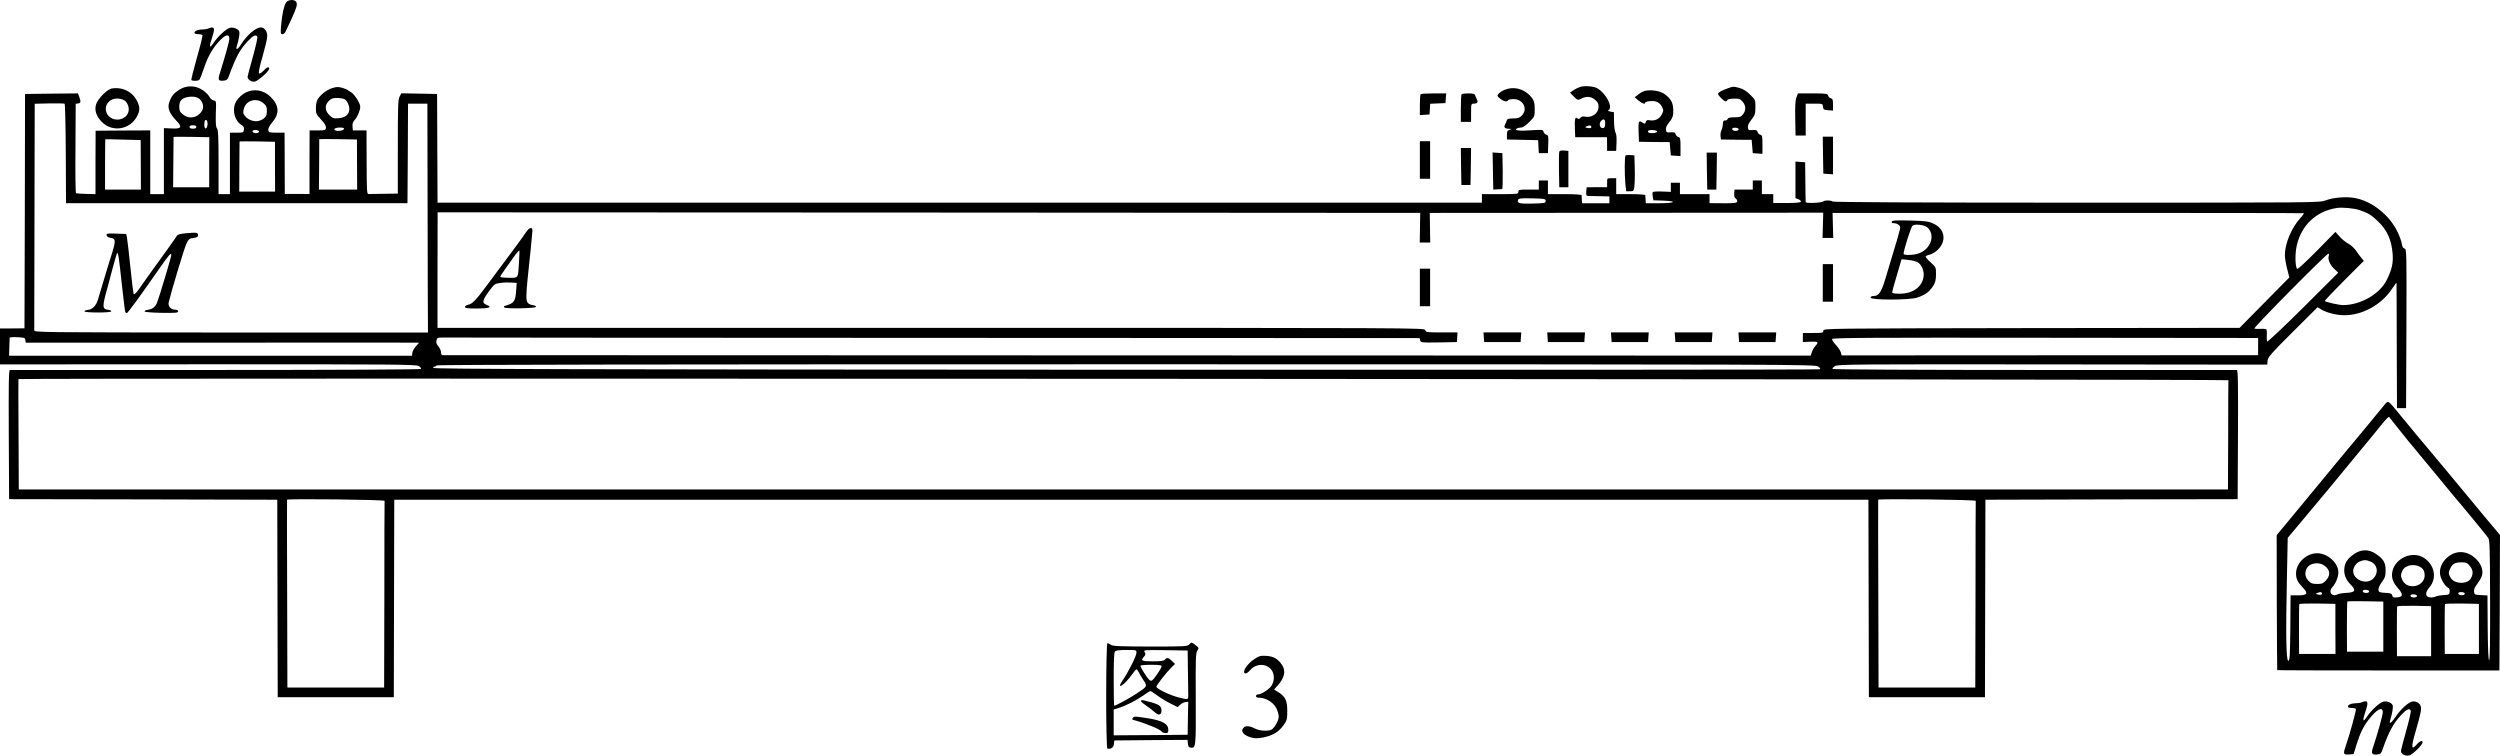 <?xml version="1.0" standalone="no"?>
<!DOCTYPE svg PUBLIC "-//W3C//DTD SVG 20010904//EN"
 "http://www.w3.org/TR/2001/REC-SVG-20010904/DTD/svg10.dtd">
<svg version="1.0" xmlns="http://www.w3.org/2000/svg"
 width="2196.516pt" height="663.891pt" viewBox="0 0 2196.516 663.891"
 preserveAspectRatio="xMidYMid meet">
<g transform="translate(-33.5,862.061) scale(0.1,-0.1)"
fill="#000000" stroke="none">
<g>
<path d="M2848 8598 c-19 -30 -35 -104 -43 -200 -6 -71 -5 -78 12 -78 11 0 24
13 32 33 8 17 30 65 49 105 43 94 52 125 40 145 -14 26 -72 22 -90 -5z"/>
</g>
<g>
<path d="M2165 8370 c-11 -5 -39 -9 -61 -9 -39 -1 -71 -20 -57 -34 3 -4 19 -7
34 -7 15 0 30 -4 33 -9 3 -4 -19 -93 -49 -197 -29 -103 -51 -192 -49 -196 6
-10 56 -10 69 0 6 4 25 52 43 106 35 105 78 179 143 245 47 49 79 54 79 13 0
-24 -29 -129 -84 -307 -18 -57 -12 -68 34 -63 28 3 35 9 47 43 63 171 96 231
167 306 47 50 72 60 82 35 3 -8 -15 -87 -40 -177 -25 -89 -46 -168 -46 -174 0
-24 38 -48 65 -41 31 8 125 92 125 112 0 23 -20 16 -51 -18 -18 -18 -34 -27
-39 -22 -5 5 7 65 32 149 22 77 41 156 41 177 2 41 -25 78 -55 78 -46 0 -125
-69 -177 -152 -25 -42 -48 -51 -36 -15 18 56 28 115 22 131 -9 23 -51 40 -82
32 -34 -9 -106 -75 -145 -134 -36 -55 -40 -34 -10 54 27 79 19 97 -35 74z"/>
</g>
<g>
<path d="M14241 7862 c-18 -2 -51 -15 -73 -29 l-39 -26 34 -35 c34 -33 35 -34
65 -18 45 23 86 20 121 -10 25 -20 31 -34 31 -63 0 -54 -56 -96 -114 -86 -23
5 -36 2 -45 -9 -10 -12 -17 -14 -27 -5 -20 17 -25 -5 -22 -92 l3 -74 140 0
139 0 1 -60 0 -60 40 0 40 0 3 73 c2 46 -2 79 -9 88 -6 8 -12 50 -13 96 l-1
83 -30 5 c-20 4 -26 8 -17 13 42 27 -26 154 -105 195 -24 12 -79 19 -122 14z
m197 -329 c-2 -30 -7 -38 -23 -38 -24 0 -33 38 -15 61 24 28 41 17 38 -23z
m-123 -22 c8 -14 -9 -21 -35 -14 -22 6 -23 7 -4 14 26 10 32 10 39 0z"/>
</g>
<g>
<path d="M1909 7832 c-49 -32 -70 -58 -88 -114 -16 -47 4 -96 61 -155 58 -59
49 -76 -40 -71 l-67 3 0 -290 0 -290 -60 0 -60 0 0 280 0 280 -240 -1 -240 -2
-1 -278 0 -279 -82 2 c-45 1 -85 4 -89 6 -5 3 -7 181 -5 395 l2 391 23 3 c23
3 24 17 6 64 l-9 24 -232 -2 -233 -3 -2 -1030 -3 -1029 -107 -1 -108 0 0 -158
0 -158 1828 1 c1673 0 1829 -1 1852 -16 14 -9 22 -20 19 -25 -3 -5 -754 -9
-1802 -9 -988 0 -1803 0 -1810 0 -10 0 -12 -117 -10 -567 l3 -568 1178 -2
1178 -3 2 -867 2 -868 510 0 510 0 2 868 2 867 6476 0 6476 0 2 -867 2 -868
510 0 510 0 2 868 2 867 1108 3 1108 2 3 568 c2 450 0 567 -10 567 -7 0 -808
0 -1780 0 -1030 0 -1769 4 -1772 9 -3 5 6 16 20 25 23 16 165 17 1912 15
l1887 -2 3 35 c3 30 30 62 221 252 l218 217 37 -22 c47 -27 135 -49 201 -48
158 0 327 95 417 233 21 32 38 55 39 50 0 -5 2 -254 2 -554 l2 -545 40 0 40 0
3 698 c2 678 2 699 -17 704 -13 3 -20 17 -24 44 -3 22 -22 73 -43 114 -72 142
-223 259 -369 286 -76 14 -189 5 -257 -21 -53 -20 -68 -20 -2188 -20 -1399 0
-2138 4 -2144 10 -12 12 -69 13 -81 1 -14 -13 -155 -19 -155 -6 -1 5 -2 87 -3
180 l-2 170 -42 3 -43 3 0 -161 0 -160 26 -10 c14 -6 24 -15 22 -21 -3 -8 -43
-12 -123 -12 l-120 0 0 39 0 39 -50 0 -50 0 0 60 0 60 -40 0 -40 0 0 -40 0
-40 -80 0 -80 0 -3 -33 c-2 -23 2 -38 14 -46 9 -7 15 -20 12 -27 -5 -12 -30
-15 -124 -14 l-119 1 0 40 0 39 -130 0 -130 0 0 50 0 50 -40 0 -40 0 0 -40 0
-40 -76 3 c-44 2 -79 0 -83 -6 -3 -5 -3 -24 0 -41 l6 -30 87 -3 c131 -5 102
-23 -36 -23 l-118 0 -2 30 c0 17 -2 35 -2 40 -1 6 -51 10 -128 10 l-128 0 0
70 0 70 -40 0 c-40 0 -40 0 -40 -39 l0 -40 -90 0 -90 -1 -3 -37 c-2 -26 1 -38
10 -39 7 0 54 -1 103 -2 l90 -2 0 -30 0 -30 -120 0 -120 0 -2 30 c0 17 -2 35
-2 40 -1 6 -57 10 -148 10 l-148 0 0 60 0 60 -40 0 -40 0 0 -40 0 -40 -90 0
c-83 0 -90 -1 -90 -20 0 -19 -7 -20 -160 -20 l-160 0 0 -38 0 -37 -4588 0
-4588 0 -2 477 -2 478 -157 3 -157 3 -16 -30 c-13 -26 -15 -91 -15 -441 l0
-410 -120 -2 c-66 -1 -127 -2 -137 -2 -15 -1 -16 25 -17 279 l-1 280 -60 0
-60 0 -3 34 c-2 23 3 40 17 55 25 26 51 87 51 119 0 30 -52 112 -82 128 -13 7
-25 15 -28 18 -3 4 -24 13 -48 20 -37 10 -51 10 -93 -4 -49 -17 -103 -60 -126
-102 -7 -13 -13 -45 -13 -73 0 -47 4 -55 46 -100 32 -34 45 -56 42 -72 -3 -22
-7 -23 -73 -23 l-70 0 -1 -280 0 -279 -109 1 -108 0 -1 269 -1 269 -70 0 c-65
0 -70 2 -73 23 -2 14 9 37 32 64 68 79 65 150 -9 225 -91 91 -227 78 -301 -31
-46 -67 -21 -180 47 -216 14 -8 19 -19 17 -38 -3 -26 -5 -27 -63 -27 l-60 0 0
-270 0 -270 -50 0 -50 0 0 281 c0 222 -3 284 -14 297 -10 13 -12 45 -10 129 4
111 4 113 -19 116 -13 2 -29 16 -38 33 -8 17 -36 43 -62 60 -64 41 -139 41
-203 1z m198 -104 c21 -39 16 -74 -18 -107 -41 -41 -103 -43 -148 -5 -26 21
-31 33 -31 68 0 54 25 78 88 86 54 6 90 -8 109 -42z m1255 21 c26 -14 48 -67
41 -101 -8 -39 -37 -60 -91 -66 -44 -4 -53 -1 -80 24 -44 41 -47 90 -7 129 19
19 35 25 70 25 26 0 55 -5 67 -11z m-713 -35 c26 -21 31 -33 31 -68 0 -47 -17
-69 -66 -86 -40 -14 -100 6 -127 42 -18 24 -19 32 -8 68 21 71 111 94 170 44z
m-1736 -445 l2 -434 1500 0 1500 0 3 438 2 437 85 0 85 0 2 -970 c1 -533 2
-986 3 -1006 l0 -35 -1730 0 c-1722 1 -1730 1 -1729 21 0 11 1 463 2 1005 l2
984 128 3 c70 2 131 0 135 -3 4 -3 9 -201 10 -440z m1245 255 c-5 -42 -28 -43
-28 -1 0 18 3 37 7 40 12 13 25 -10 21 -39z m-98 -19 c0 -10 -10 -15 -30 -15
-20 0 -30 5 -30 15 0 10 10 15 30 15 20 0 30 -5 30 -15z m1298 -17 c-5 -14
-51 -23 -74 -14 -27 10 -4 26 37 26 28 0 39 -4 37 -12z m-747 -23 c0 -5 -7
-12 -16 -13 -23 -5 -47 6 -40 19 8 13 56 8 56 -6z m-438 -270 l0 -220 -158 0
-159 0 2 220 c1 121 2 221 2 223 0 1 71 1 157 0 l157 -3 -1 -220z m-601 -22
l1 -218 -158 0 -157 0 0 220 c1 121 1 221 2 222 0 1 70 0 155 -3 l156 -4 1
-217z m1900 2 l1 -220 -168 0 -168 0 2 220 c0 121 1 221 1 223 0 1 74 1 165 0
l166 -3 1 -220z m-721 -19 l1 -219 -157 0 -158 0 1 219 c1 120 1 220 2 222 0
1 70 1 156 0 l155 -3 0 -219z m11164 -301 c0 -19 -8 -20 -114 -23 -116 -3
-139 3 -128 33 6 13 24 15 124 13 110 -3 118 -4 118 -23z m7153 -81 c72 -24
105 -44 160 -98 81 -78 119 -162 129 -287 6 -81 -7 -138 -53 -230 -61 -122
-230 -219 -382 -219 -36 0 -151 26 -161 36 -3 2 73 83 169 179 l174 174 -20
23 c-11 13 -32 41 -47 64 -15 22 -46 51 -70 64 -23 12 -58 41 -77 63 l-36 40
-164 -167 c-90 -91 -167 -163 -172 -158 -18 18 -20 130 -4 203 40 180 171 304
351 332 47 8 155 -2 203 -19z m-8257 -154 l-2 -130 46 0 46 0 -2 130 -2 130
1728 1 1729 1 -3 -111 -3 -111 47 0 47 0 -3 110 -3 110 2069 0 c1137 0 2069
-1 2072 -3 2 -2 -11 -20 -29 -40 -79 -86 -138 -226 -138 -327 0 -26 9 -80 20
-121 l19 -76 -218 -221 -219 -222 -1828 -2 c-1821 -3 -1829 -3 -1829 -23 0
-19 -7 -20 -90 -20 l-90 0 0 -40 0 -40 54 3 c77 4 89 -2 60 -32 -13 -13 -28
-39 -34 -57 l-11 -33 -6005 2 c-3302 1 -6010 2 -6016 2 -7 0 -13 11 -13 24 0
14 -10 37 -23 53 -17 20 -22 35 -17 53 5 23 11 25 58 25 29 -1 1971 -2 4316
-3 l4264 -2 5 -20 c5 -20 12 -20 164 -18 l158 3 3 43 3 42 -139 0 c-131 0
-140 1 -145 20 -5 20 -9 20 -4342 20 l-4336 0 0 507 c1 280 1 508 1 508 0 0
1942 -1 4317 -2 l4316 -3 -2 -130z m7985 -246 c-11 -29 8 -77 45 -113 l38 -36
-309 -308 c-170 -169 -312 -302 -315 -297 -4 6 -5 30 -4 55 2 24 0 48 -4 52
-4 4 -28 6 -52 4 -25 -1 -49 0 -53 3 -11 7 640 664 651 658 5 -2 6 -10 3 -18z
m-20238 -741 l3 -23 1722 0 c947 1 1726 1 1730 0 5 0 -5 -14 -22 -30 -16 -17
-31 -43 -33 -58 l-3 -27 -1770 0 -1770 0 2 75 c1 41 2 79 3 83 0 4 30 7 68 5
61 -3 67 -5 70 -25z m19617 -57 l0 -76 -1830 -1 -1829 -1 -8 28 c-4 15 -24 44
-44 65 -20 21 -34 44 -32 51 5 11 334 13 1874 11 l1869 -2 0 -75z m-3865 -176
c20 -15 22 -20 10 -24 -8 -4 -2751 -5 -6094 -4 -4853 2 -6080 6 -6084 16 -2 6
3 12 12 12 9 0 16 5 16 10 0 7 2026 10 6058 10 5953 0 6057 -1 6082 -20z
m3604 -120 c-1 -5 -2 -224 -2 -485 l-2 -475 -9705 0 -9705 0 -2 483 c-2 265
-2 484 -1 487 3 10 19418 0 19417 -10z m-16200 -1060 c-1 -5 -2 -377 -2 -825
l-2 -815 -425 0 -425 0 -2 823 c-2 452 -2 824 -1 827 3 10 858 1 857 -10z
m13980 0 c-1 -5 -2 -377 -2 -825 l-2 -815 -425 0 -425 0 -2 823 c-2 452 -2
824 -1 827 3 10 858 1 857 -10z"/>
<g>
<path d="M1967 6571 c-46 -4 -71 -11 -77 -21 -5 -8 -42 -62 -84 -120 -135
-186 -220 -306 -254 -355 -18 -26 -37 -44 -41 -39 -5 5 -18 110 -30 234 -13
124 -26 241 -30 260 l-7 35 -88 3 c-80 3 -87 1 -84 -15 2 -11 14 -19 30 -21
50 -6 52 -22 18 -134 -17 -57 -35 -114 -40 -128 -5 -14 -18 -59 -30 -100 -12
-41 -26 -86 -30 -100 -5 -14 -14 -47 -22 -74 -16 -59 -49 -94 -91 -98 -18 -2
-31 -7 -29 -13 1 -6 49 -10 117 -10 68 0 116 4 118 10 1 6 -10 11 -25 13 -56
7 -57 25 -8 197 5 17 24 90 43 163 20 74 38 136 40 139 10 9 17 -35 42 -271
15 -132 28 -243 31 -248 3 -4 9 -8 14 -8 8 0 116 148 283 388 84 121 107 148
107 122 0 -18 -109 -381 -126 -421 -17 -38 -41 -56 -84 -61 -14 -2 -25 -7 -25
-13 0 -6 58 -11 148 -13 126 -2 147 0 147 13 0 10 -10 15 -29 15 -35 0 -61 31
-54 63 23 97 138 481 156 517 20 40 26 46 62 50 32 4 40 9 40 25 0 23 -11 25
-108 16z"/>
</g>
<g>
<path d="M16956 6673 c-3 -8 2 -13 15 -13 30 0 59 -18 59 -37 0 -19 -23 -101
-131 -455 -34 -114 -58 -148 -101 -148 -18 0 -28 -5 -28 -15 0 -22 345 -22
410 1 68 23 104 49 136 96 23 36 28 54 29 107 0 63 0 63 -48 107 -27 24 -46
48 -43 52 3 5 19 12 34 15 16 3 43 18 61 33 91 76 80 189 -23 238 -46 22 -67
25 -208 29 -125 3 -158 1 -162 -10z m310 -48 c12 -8 27 -30 34 -49 24 -74 -31
-161 -117 -185 -49 -14 -123 -14 -123 0 0 31 65 236 79 247 19 16 94 9 127
-13z m-80 -310 c36 -23 57 -80 49 -129 -14 -89 -96 -146 -210 -146 -42 0 -65
4 -65 11 0 7 9 44 21 83 11 39 30 102 41 140 l20 69 59 -6 c33 -3 71 -13 85
-22z"/>
</g>
<g>
<path d="M4955 6578 c-25 -39 -85 -120 -341 -463 -99 -133 -129 -165 -166
-172 -15 -3 -28 -12 -28 -19 0 -11 22 -14 104 -14 106 0 140 11 91 30 -49 19
-45 39 26 135 38 50 45 54 92 60 29 4 72 5 97 3 l45 -3 -4 -55 c-7 -109 -17
-123 -100 -147 -10 -2 -11 -7 -4 -14 13 -13 278 -8 278 6 0 5 -9 11 -20 13
-53 8 -65 23 -65 79 0 30 4 96 10 146 15 135 41 398 43 427 3 41 -27 35 -58
-12z m-60 -260 c-9 -147 -3 -138 -91 -138 -41 0 -74 4 -74 9 0 7 52 82 137
199 13 17 27 32 30 32 3 0 2 -46 -2 -102z"/>
</g>
<g>
<path d="M16350 6135 l0 -165 45 0 45 0 0 165 0 165 -45 0 -45 0 0 -165z"/>
</g>
<g>
<path d="M12810 6095 l0 -165 45 0 45 0 0 165 0 165 -45 0 -45 0 0 -165z"/>
</g>
<g>
<path d="M13372 5658 l3 -43 160 0 160 0 3 43 3 42 -166 0 -166 0 3 -42z"/>
</g>
<g>
<path d="M13932 5658 l3 -43 160 0 160 0 3 43 3 42 -166 0 -166 0 3 -42z"/>
</g>
<g>
<path d="M14492 5658 l3 -43 160 0 160 0 3 43 3 42 -166 0 -166 0 3 -42z"/>
</g>
<g>
<path d="M15052 5658 l3 -43 160 0 160 0 3 43 3 42 -166 0 -166 0 3 -42z"/>
</g>
<g>
<path d="M15612 5658 l3 -43 160 0 160 0 3 43 3 42 -166 0 -166 0 3 -42z"/>
</g>
</g>
<g>
<path d="M15525 7848 c-59 -20 -95 -39 -95 -52 0 -15 52 -66 67 -66 6 0 13 5
15 12 2 6 26 12 57 12 46 1 56 -3 77 -27 29 -34 31 -76 3 -111 -18 -22 -28
-26 -75 -26 -40 0 -56 -4 -60 -15 -4 -9 -14 -14 -23 -13 -12 2 -17 -6 -19 -32
-1 -19 -7 -44 -13 -56 -6 -11 -9 -34 -7 -50 l3 -29 135 -2 135 -1 5 -59 5 -58
43 -3 42 -3 0 81 c0 72 -2 82 -19 87 -11 3 -21 14 -24 24 -4 16 -13 19 -44 17
-34 -3 -38 -1 -41 22 -2 18 8 40 31 69 31 40 35 50 35 109 1 64 0 65 -46 111
-33 32 -61 50 -95 59 -54 14 -52 14 -92 0z m86 -363 c0 -5 -7 -12 -16 -13 -23
-5 -47 6 -40 19 8 13 56 8 56 -6z"/>
</g>
<g>
<path d="M1317 7843 c-39 -6 -122 -89 -137 -137 -17 -52 -1 -104 48 -155 92
-96 251 -71 312 50 24 46 25 75 5 120 -40 91 -129 138 -228 122z m115 -107
c10 -6 23 -26 29 -44 21 -64 -25 -122 -96 -122 -91 0 -135 103 -69 161 33 30
94 32 136 5z"/>
</g>
<g>
<path d="M13585 7841 c-39 -10 -68 -26 -86 -47 -12 -14 -10 -19 16 -40 32 -25
60 -31 70 -14 3 6 26 10 49 10 84 0 128 -89 71 -145 -19 -20 -34 -25 -75 -25
-39 0 -52 -4 -56 -17 -3 -10 -10 -26 -15 -36 -14 -25 -3 -37 34 -38 30 -1 30
-1 7 -8 -21 -6 -25 -13 -25 -46 l0 -40 137 -3 137 -3 3 -57 3 -57 40 0 40 0 3
78 c3 71 1 79 -17 84 -10 3 -22 14 -24 25 -6 20 -11 20 -106 14 -104 -8 -156
-2 -130 15 8 5 25 9 38 9 15 0 42 18 72 48 47 48 48 48 48 114 0 54 -5 72 -24
98 -49 67 -135 100 -210 81z"/>
</g>
<g>
<path d="M14790 7823 c-14 -3 -40 -16 -59 -31 l-34 -26 33 -28 c34 -28 60 -36
60 -19 0 5 19 11 43 13 52 6 88 -13 107 -55 12 -28 11 -34 -7 -66 -22 -38 -60
-55 -105 -47 -21 4 -28 1 -33 -15 -6 -19 -8 -19 -31 -4 -32 21 -36 10 -32 -91
l3 -79 135 -2 135 -1 5 -59 5 -58 43 -3 42 -3 0 81 c0 72 -2 82 -19 87 -11 3
-21 14 -24 24 -4 16 -13 19 -44 17 -34 -3 -38 -1 -41 23 -2 16 6 37 21 55 39
47 46 68 43 127 -3 61 -24 95 -82 135 -36 24 -112 36 -164 25z m105 -358 c0
-12 -50 -19 -71 -11 -9 3 -12 11 -9 16 8 14 80 9 80 -5z"/>
</g>
<g>
<path d="M12817 7793 c-4 -3 -7 -46 -7 -95 l0 -89 43 3 42 3 3 47 3 47 67 3
67 3 3 43 3 42 -109 0 c-60 0 -112 -3 -115 -7z"/>
</g>
<g>
<path d="M13177 7793 c-4 -3 -7 -60 -7 -125 l0 -118 45 0 45 0 0 80 c0 78 1
80 24 80 30 0 40 13 27 37 -5 10 -12 26 -15 36 -4 13 -17 17 -59 17 -30 0 -57
-3 -60 -7z"/>
</g>
<g>
<path d="M16119 7766 c-10 -25 -13 -75 -11 -185 l3 -151 45 0 44 0 0 140 0
140 74 0 c74 0 75 0 78 -27 3 -25 7 -28 46 -31 l42 -3 0 51 c0 43 -3 53 -19
57 -11 3 -21 13 -24 24 -5 17 -16 19 -135 19 l-130 0 -13 -34z"/>
</g>
<g>
<path d="M16352 7258 l3 -163 43 -3 42 -3 0 165 0 166 -45 0 -45 0 2 -162z"/>
</g>
<g>
<path d="M12810 7215 l0 -165 45 0 45 0 0 165 0 165 -45 0 -45 0 0 -165z"/>
</g>
<g>
<path d="M13172 7158 l3 -163 40 0 40 0 3 163 2 162 -45 0 -45 0 2 -162z"/>
</g>
<g>
<path d="M14035 7288 c-3 -8 -4 -81 -3 -163 l3 -150 40 0 40 0 0 160 0 160
-38 3 c-24 2 -39 -1 -42 -10z"/>
</g>
<g>
<path d="M13452 7118 l3 -163 35 2 c19 1 38 2 43 2 4 1 6 72 5 159 l-3 157
-43 3 -43 3 3 -163z"/>
</g>
<g>
<path d="M15332 7118 l3 -163 40 0 40 0 3 163 2 162 -45 0 -45 0 2 -162z"/>
</g>
<g>
<path d="M14617 7254 c-9 -9 -9 -170 -1 -253 l7 -61 33 0 c31 0 33 2 39 43 3
23 5 94 3 157 l-3 115 -35 3 c-20 2 -39 0 -43 -4z"/>
</g>
<g>
<path d="M21283 5061 c-19 -24 -347 -421 -407 -491 -11 -14 -73 -88 -136 -165
-63 -77 -148 -180 -190 -230 -41 -49 -106 -127 -143 -173 l-69 -83 1 -591 c1
-325 3 -593 4 -595 2 -2 442 -3 978 -3 l974 0 3 595 2 595 -148 177 c-81 98
-204 246 -272 328 -68 83 -201 241 -295 353 -93 112 -189 228 -213 258 -24 30
-49 54 -56 54 -7 0 -22 -13 -33 -29z m128 -211 c45 -58 117 -145 159 -195 41
-49 127 -153 190 -230 63 -77 125 -151 136 -165 74 -85 288 -346 301 -366 13
-20 15 -94 16 -546 1 -340 -1 -525 -8 -528 -7 -3 -11 95 -13 282 l-2 287 -58
3 c-54 3 -57 5 -60 30 -2 19 6 40 26 65 16 21 35 52 41 69 35 90 -72 214 -184
214 -105 0 -200 -107 -180 -203 9 -42 42 -95 66 -108 14 -7 19 -19 17 -37 -3
-25 -7 -27 -53 -30 -27 -1 -59 -7 -71 -13 -11 -6 -34 -9 -50 -7 -41 4 -44 42
-5 87 69 80 48 198 -47 260 -99 65 -251 0 -277 -117 -11 -53 2 -96 46 -146 50
-56 49 -80 -4 -84 -32 -3 -39 0 -44 17 -4 17 -15 21 -62 23 -49 3 -56 6 -59
25 -2 14 10 42 30 69 28 40 33 54 33 104 0 68 -18 99 -86 145 -61 41 -127 41
-188 0 -57 -39 -81 -72 -88 -122 -7 -55 10 -103 53 -146 52 -52 44 -71 -31
-75 -33 -1 -70 -7 -81 -13 -52 -27 -86 22 -45 65 27 29 51 88 51 127 0 84 -94
169 -187 169 -96 0 -186 -88 -185 -180 1 -47 14 -74 60 -122 50 -52 40 -68
-43 -68 l-65 0 -2 -287 c-3 -248 -5 -288 -18 -288 -19 0 -23 232 -12 730 l7
350 159 190 c87 105 168 201 180 215 12 14 73 88 136 165 63 77 139 169 169
205 93 112 127 153 176 215 44 54 67 77 71 72 1 -1 39 -49 85 -107z m-247
-1164 c62 -26 72 -103 19 -152 -59 -54 -173 -8 -173 70 0 31 26 69 55 82 39
17 58 17 99 0z m-386 -53 c31 -34 28 -74 -7 -112 -25 -27 -36 -31 -78 -31 -41
0 -54 5 -76 28 -49 51 -27 133 40 149 47 12 90 0 121 -34z m1256 16 c30 -35
33 -67 11 -109 -28 -53 -137 -54 -175 -1 -24 35 -25 52 -5 91 20 39 41 49 97
50 40 0 50 -4 72 -31z m-424 -17 c18 -14 26 -30 28 -59 8 -103 -146 -144 -194
-52 -17 34 -18 50 -2 85 25 53 113 67 168 26z m-459 -207 c0 -5 -7 -12 -16
-13 -23 -5 -47 6 -40 19 8 13 56 8 56 -6z m-416 -14 c8 -14 -9 -21 -35 -14
-22 6 -23 7 -4 14 26 10 32 10 39 0z m1256 -6 c0 -5 -7 -12 -16 -13 -23 -5
-47 6 -40 19 8 13 56 8 56 -6z m-420 -20 c0 -5 -7 -12 -16 -13 -23 -5 -47 6
-40 19 8 13 56 8 56 -6z m-296 -270 l0 -220 -160 0 -159 0 -1 218 c0 120 2
221 4 223 3 3 75 3 160 2 l156 -3 0 -220z m-421 -20 l1 -220 -160 0 -160 0 -1
215 c0 118 1 218 3 223 3 4 75 6 161 5 l156 -3 0 -220z m1261 0 l0 -220 -150
0 -150 0 -1 215 c0 118 1 218 3 223 3 4 71 6 151 5 l147 -3 0 -220z m-420 -20
l0 -220 -150 0 -150 0 -1 215 c0 118 1 218 3 223 3 4 71 6 151 5 l147 -3 0
-220z"/>
</g>
<g>
<path d="M10785 2960 c-17 -19 -31 -20 -344 -20 -271 1 -329 3 -345 15 -11 8
-25 15 -31 15 -14 0 -15 -924 0 -927 31 -6 54 10 57 40 l3 32 322 3 322 2 3
-32 c2 -25 8 -34 24 -36 46 -7 47 3 45 428 -2 347 0 402 13 423 15 22 15 25
-1 38 -48 39 -49 40 -68 19z m-465 -75 c0 -27 -71 -169 -120 -240 -64 -93 11
-48 80 48 18 26 36 47 40 47 4 0 13 -12 21 -27 7 -16 26 -47 42 -71 34 -51 33
-53 -62 -115 -60 -40 -183 -107 -196 -107 -3 0 -5 105 -5 233 0 168 3 236 12
245 8 8 45 12 100 12 87 0 88 0 88 -25z m452 -147 c1 -93 2 -189 3 -215 0 -54
4 -52 -89 -29 -71 18 -191 76 -191 93 0 13 85 122 132 169 l32 31 -28 27 c-31
30 -43 32 -61 11 -9 -11 -35 -15 -106 -15 -99 0 -110 6 -77 42 14 16 15 23 5
39 -12 19 -9 19 183 17 l195 -3 2 -167z m-238 36 c13 -5 8 -16 -23 -63 -63
-93 -63 -92 -115 -15 -25 37 -43 71 -40 76 6 9 154 11 178 2z m-34 -262 c28
-21 80 -53 116 -71 l66 -33 21 20 c12 11 33 22 47 24 l25 3 -3 -145 -2 -145
-325 -3 -325 -2 0 113 0 114 43 13 c66 21 157 67 217 110 30 21 58 39 62 39 4
1 30 -16 58 -37z"/>
<g>
<path d="M10360 2460 c0 -5 21 -23 48 -41 26 -18 59 -43 74 -57 34 -31 58 -24
58 17 0 38 -23 54 -105 75 -69 19 -75 19 -75 6z"/>
</g>
<g>
<path d="M10289 2314 c-8 -10 -8 -15 2 -18 113 -31 241 -84 254 -106 3 -5 17
-10 31 -10 20 0 24 5 24 28 0 53 -51 81 -180 102 -117 18 -119 18 -131 4z"/>
</g>
</g>
<g>
<path d="M11359 2832 c-66 -42 -115 -117 -84 -128 8 -4 27 9 45 30 55 62 149
59 191 -6 23 -38 21 -93 -5 -133 -20 -31 -89 -75 -116 -75 -11 0 -20 -7 -20
-15 0 -10 10 -15 33 -15 55 -1 119 -40 145 -90 12 -24 22 -58 22 -75 0 -32
-31 -91 -59 -112 -25 -19 -107 -16 -151 7 -44 23 -80 26 -98 8 -31 -31 -4 -67
66 -87 33 -9 56 -9 105 0 83 17 135 47 177 105 33 46 35 53 35 129 0 91 -17
126 -81 166 l-35 21 24 27 c68 72 83 135 45 191 -37 53 -71 73 -135 78 -51 3
-64 0 -104 -26z"/>
</g>
<g>
<path d="M21085 2450 c-11 -5 -39 -9 -61 -9 -39 -1 -71 -20 -57 -34 3 -4 19
-7 34 -7 15 0 30 -4 33 -9 5 -8 -56 -230 -88 -321 -26 -73 -23 -82 26 -78 l42
3 26 85 c32 101 60 159 108 220 70 90 122 117 122 62 0 -26 -48 -198 -85 -306
-19 -56 -12 -69 36 -64 29 3 35 8 47 43 55 158 95 230 166 306 47 50 72 60 82
35 3 -8 -15 -87 -40 -175 -25 -88 -46 -170 -46 -181 0 -25 39 -45 74 -36 28 7
116 93 116 113 0 23 -25 14 -53 -19 -46 -52 -49 -23 -11 107 47 163 55 202 48
229 -7 30 -45 50 -79 42 -35 -9 -106 -76 -145 -137 -34 -51 -58 -66 -45 -26
18 56 28 115 22 131 -9 23 -51 40 -82 32 -34 -9 -106 -75 -145 -134 -36 -55
-40 -34 -10 54 27 79 19 97 -35 74z"/>
</g>
</g>
</svg>
